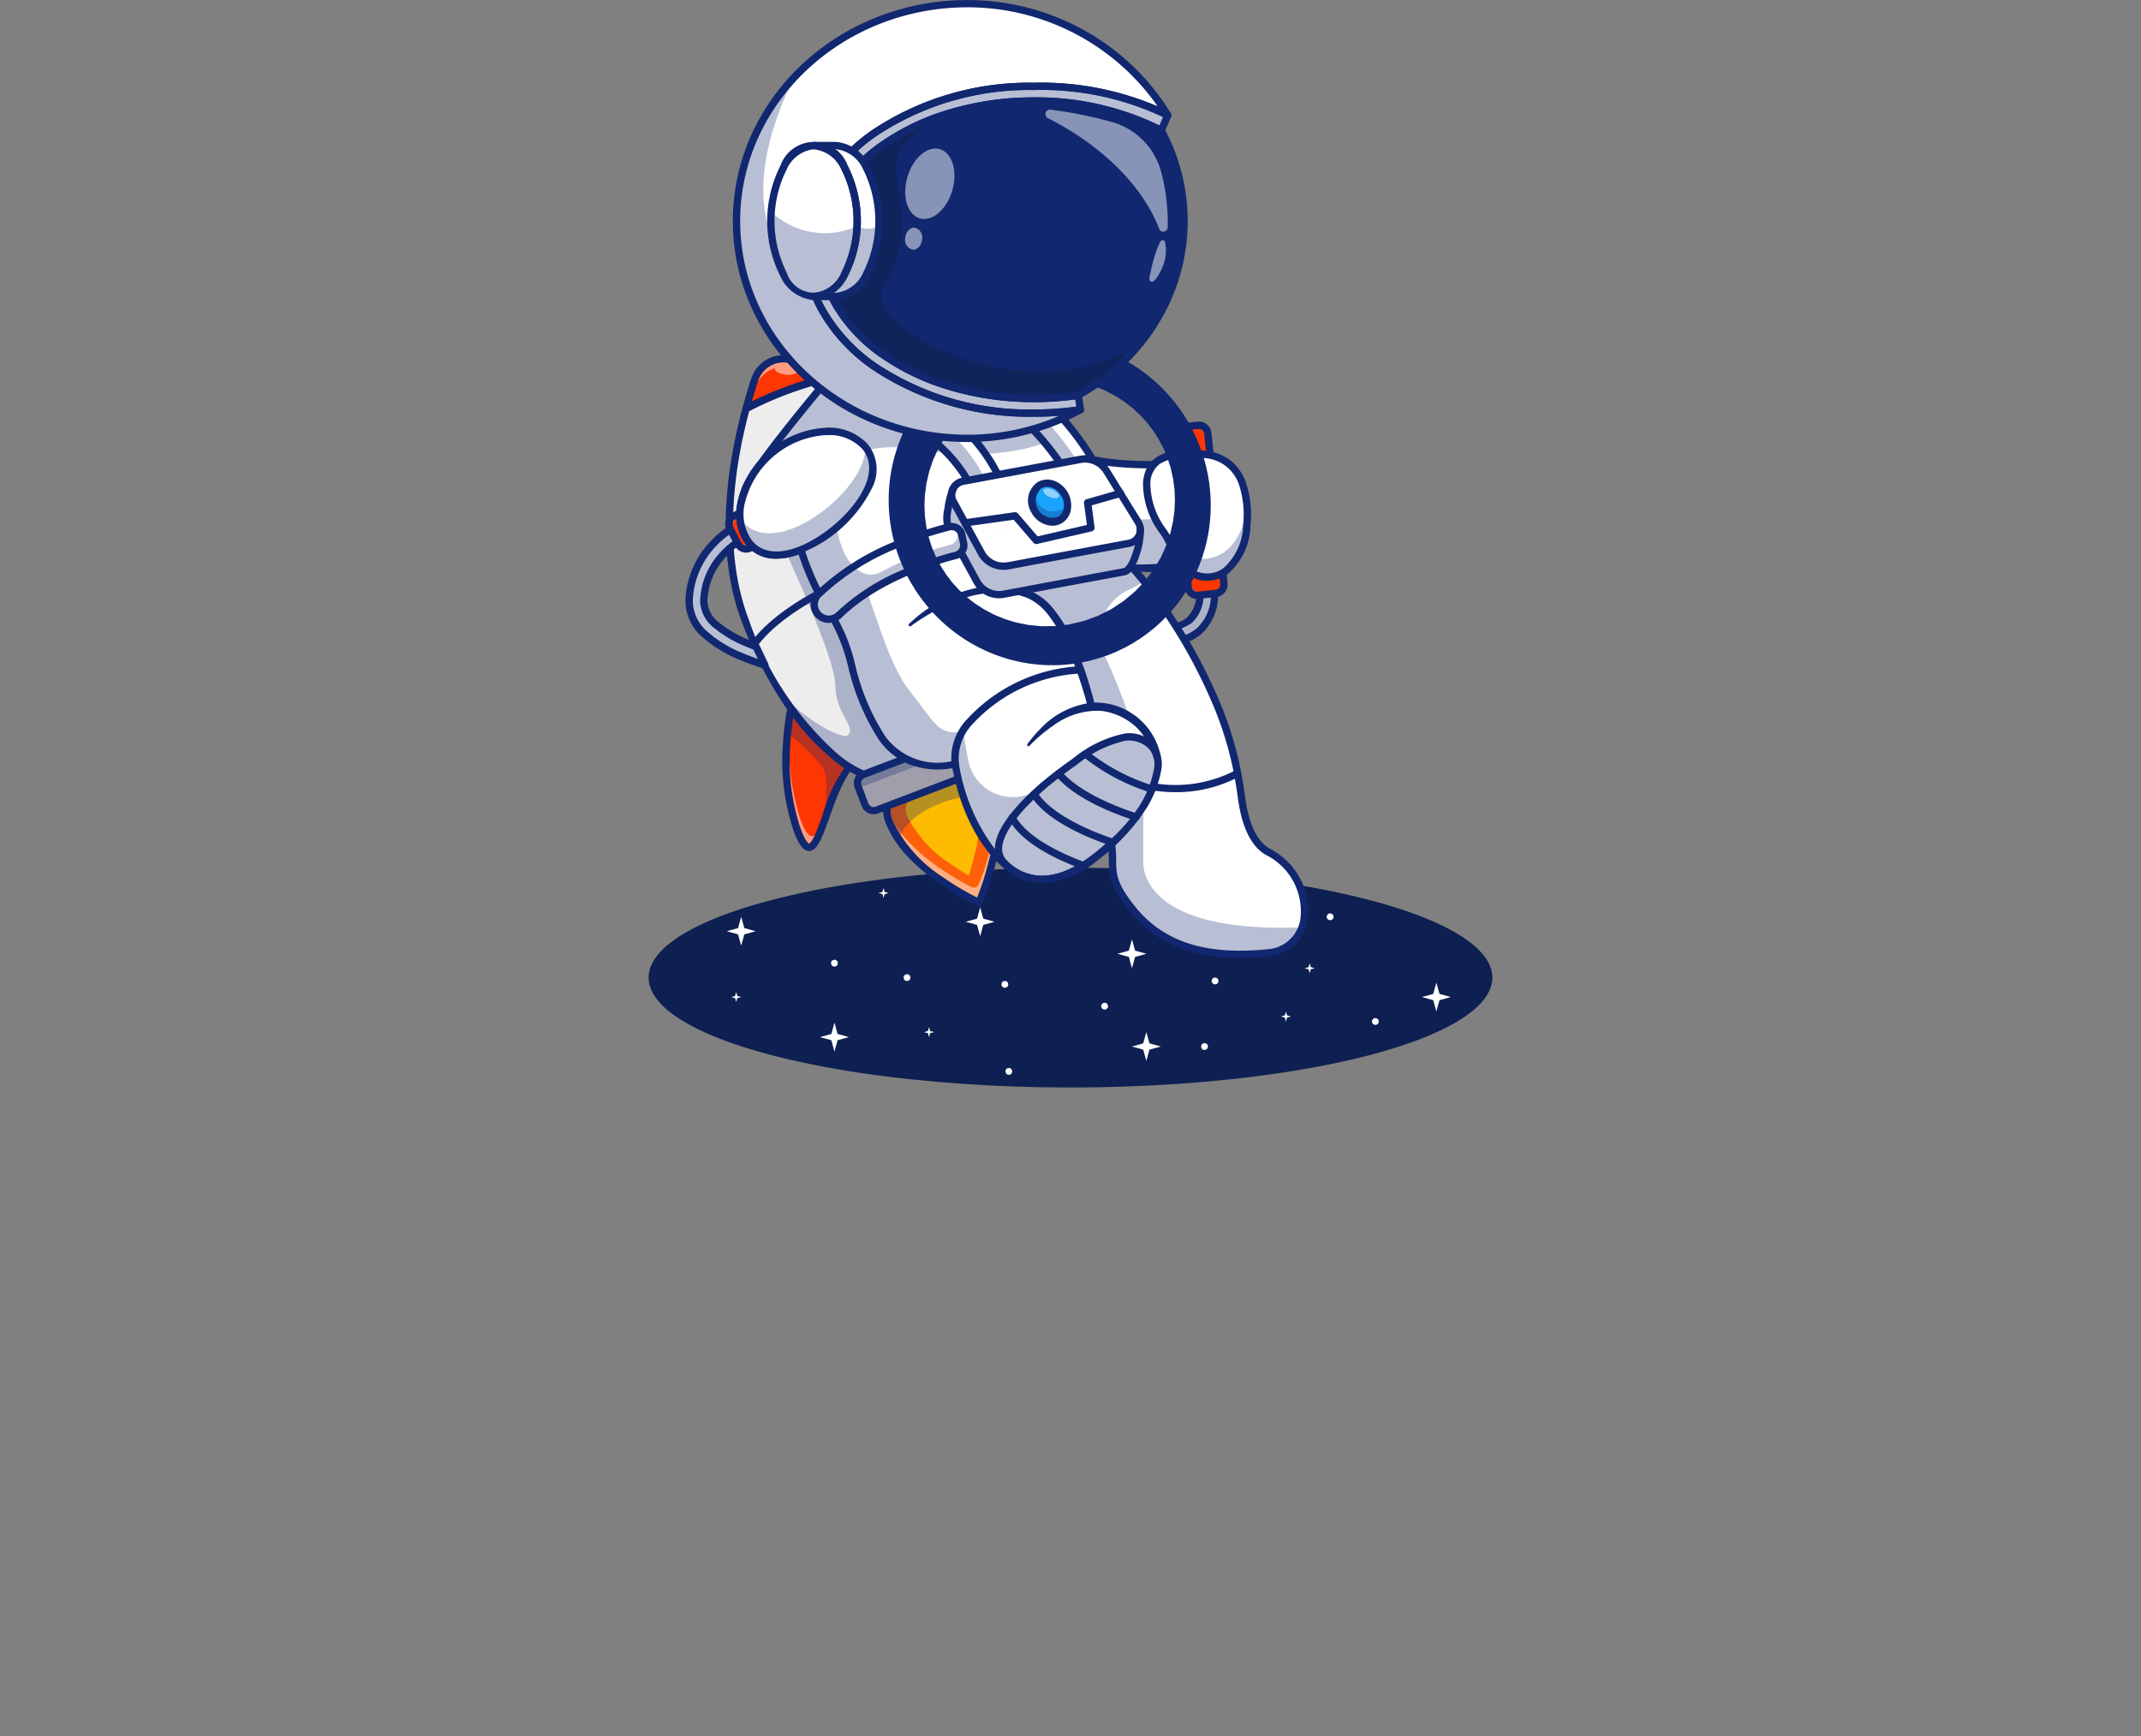 <svg xmlns="http://www.w3.org/2000/svg" width="149.559" height="121.272" viewBox="0 0 149.559 121.272">
  <rect x="0" y="0" width="149.559" height="121.272" fill="#808080" stroke="none"/>
  <g id="Grupo_2664" data-name="Grupo 2664" transform="translate(45.308)">
    <g id="Grupo_266" data-name="Grupo 266" transform="translate(0 0)">
      <g id="Grupo_131" data-name="Grupo 131" transform="translate(0 60.609)">
        <g id="Grupo_107" data-name="Grupo 107">
          <ellipse id="Elipse_4" data-name="Elipse 4" cx="29.471" cy="7.677" rx="29.471" ry="7.677" fill="#0e1f51"/>
        </g>
        <g id="Grupo_108" data-name="Grupo 108" transform="translate(45.829 6.67)">
          <path id="Caminho_9" data-name="Caminho 9" d="M1497.643,2951.244l-.076.275-.275.076.275.077.076.274.076-.274.274-.077-.274-.076Z" transform="translate(-1497.292 -2951.244)" fill="#fff"/>
        </g>
        <g id="Grupo_109" data-name="Grupo 109" transform="translate(36.761 3.08)">
          <path id="Caminho_10" data-name="Caminho 10" d="M1808,2828.383l-.076.274-.275.077.275.076.076.274.077-.274.274-.076-.274-.077Z" transform="translate(-1807.653 -2828.383)" fill="#fff"/>
        </g>
        <g id="Grupo_110" data-name="Grupo 110" transform="translate(44.171 10.043)">
          <path id="Caminho_11" data-name="Caminho 11" d="M1554.384,3066.694l-.076.274-.275.075.275.077.076.274.077-.274.275-.077-.275-.075Z" transform="translate(-1554.034 -3066.694)" fill="#fff"/>
        </g>
        <g id="Grupo_111" data-name="Grupo 111" transform="translate(5.767 8.685)">
          <path id="Caminho_12" data-name="Caminho 12" d="M2868.841,3020.21l-.076.275-.275.075.275.077.076.274.076-.274.274-.077-.274-.075Z" transform="translate(-2868.49 -3020.21)" fill="#fff"/>
        </g>
        <g id="Grupo_112" data-name="Grupo 112" transform="translate(16.061 1.42)">
          <path id="Caminho_13" data-name="Caminho 13" d="M2516.507,2771.564l-.075.274-.275.077.275.075.075.275.076-.275.275-.075-.275-.077Z" transform="translate(-2516.157 -2771.564)" fill="#fff"/>
        </g>
        <g id="Grupo_113" data-name="Grupo 113" transform="translate(19.238 11.133)">
          <path id="Caminho_14" data-name="Caminho 14" d="M2407.772,3103.991l-.076.274-.274.077.274.076.076.274.076-.274.274-.076-.274-.077Z" transform="translate(-2407.422 -3103.991)" fill="#fff"/>
        </g>
        <g id="Grupo_114" data-name="Grupo 114" transform="translate(39.572 0.413)">
          <path id="Caminho_15" data-name="Caminho 15" d="M1667.5,2737.082l-.219.788-.789.219.789.219.219.789.219-.789.789-.219-.789-.219Z" transform="translate(-1666.492 -2737.082)" fill="#fff"/>
        </g>
        <g id="Grupo_115" data-name="Grupo 115" transform="translate(33.766 11.483)">
          <path id="Caminho_16" data-name="Caminho 16" d="M1866.2,3115.993l-.219.789-.789.219.789.219.219.789.219-.789.789-.219-.789-.219Z" transform="translate(-1865.197 -3115.993)" fill="#fff"/>
        </g>
        <g id="Grupo_116" data-name="Grupo 116" transform="translate(11.975 10.826)">
          <path id="Caminho_17" data-name="Caminho 17" d="M2612.048,3093.511l-.219.789-.789.219.789.219.219.789.218-.789.789-.219-.789-.219Z" transform="translate(-2611.04 -3093.511)" fill="#fff"/>
        </g>
        <g id="Grupo_117" data-name="Grupo 117" transform="translate(5.46 3.431)">
          <path id="Caminho_18" data-name="Caminho 18" d="M2835.015,2840.384l-.219.788-.789.22.789.218.219.788.219-.788.789-.218-.789-.22Z" transform="translate(-2834.007 -2840.384)" fill="#fff"/>
        </g>
        <g id="Grupo_118" data-name="Grupo 118" transform="translate(54.02 8.028)">
          <path id="Caminho_19" data-name="Caminho 19" d="M1172.971,2997.728l-.219.789-.788.219.788.219.219.789.219-.789.789-.219-.789-.219Z" transform="translate(-1171.963 -2997.728)" fill="#fff"/>
        </g>
        <g id="Grupo_119" data-name="Grupo 119" transform="translate(22.153 2.774)">
          <path id="Caminho_20" data-name="Caminho 20" d="M2263.68,2817.9l-.219.789-.789.219.789.218.219.789.219-.789.788-.218-.788-.219Z" transform="translate(-2262.672 -2817.903)" fill="#fff"/>
        </g>
        <g id="Grupo_120" data-name="Grupo 120" transform="translate(32.758 5.006)">
          <path id="Caminho_21" data-name="Caminho 21" d="M1900.687,2894.281l-.22.789-.788.219.788.219.22.788.218-.788.789-.219-.789-.219Z" transform="translate(-1899.679 -2894.281)" fill="#fff"/>
        </g>
        <g id="Grupo_121" data-name="Grupo 121" transform="translate(31.618 9.436)">
          <path id="Caminho_22" data-name="Caminho 22" d="M1991.469,3046.144a.237.237,0,1,0,.237-.236A.237.237,0,0,0,1991.469,3046.144Z" transform="translate(-1991.469 -3045.907)" fill="#fff"/>
        </g>
        <g id="Grupo_122" data-name="Grupo 122" transform="translate(12.697 6.385)">
          <ellipse id="Elipse_5" data-name="Elipse 5" cx="0.237" cy="0.237" rx="0.237" ry="0.237" transform="translate(0.109 0.57) rotate(-103.282)" fill="#fff"/>
        </g>
        <g id="Grupo_123" data-name="Grupo 123" transform="translate(24.649 7.914)">
          <path id="Caminho_23" data-name="Caminho 23" d="M2229.987,2994.067a.237.237,0,1,0,.237-.237A.237.237,0,0,0,2229.987,2994.067Z" transform="translate(-2229.987 -2993.83)" fill="#fff"/>
        </g>
        <g id="Grupo_124" data-name="Grupo 124" transform="translate(39.334 7.677)">
          <path id="Caminho_24" data-name="Caminho 24" d="M1727.343,2985.954a.237.237,0,1,0,.237-.238A.237.237,0,0,0,1727.343,2985.954Z" transform="translate(-1727.343 -2985.717)" fill="#fff"/>
        </g>
        <g id="Grupo_125" data-name="Grupo 125" transform="translate(50.53 10.507)">
          <path id="Caminho_25" data-name="Caminho 25" d="M1344.158,3082.82a.237.237,0,1,0,.237-.238A.237.237,0,0,0,1344.158,3082.82Z" transform="translate(-1344.158 -3082.582)" fill="#fff"/>
        </g>
        <g id="Grupo_126" data-name="Grupo 126" transform="translate(47.297 3.121)">
          <ellipse id="Elipse_6" data-name="Elipse 6" cx="0.237" cy="0.237" rx="0.237" ry="0.237" transform="translate(0.438 0.619) rotate(-157.5)" fill="#fff"/>
        </g>
        <g id="Grupo_127" data-name="Grupo 127" transform="translate(38.597 12.254)">
          <path id="Caminho_26" data-name="Caminho 26" d="M1752.559,3142.6a.237.237,0,1,0,.238-.237A.237.237,0,0,0,1752.559,3142.6Z" transform="translate(-1752.559 -3142.362)" fill="#fff"/>
        </g>
        <g id="Grupo_128" data-name="Grupo 128" transform="translate(17.767 7.392)">
          <ellipse id="Elipse_7" data-name="Elipse 7" cx="0.237" cy="0.237" rx="0.237" ry="0.237" transform="translate(0.109 0.57) rotate(-103.282)" fill="#fff"/>
        </g>
        <g id="Grupo_129" data-name="Grupo 129" transform="translate(22.889 1.499)">
          <ellipse id="Elipse_8" data-name="Elipse 8" cx="0.237" cy="0.237" rx="0.237" ry="0.237" transform="translate(0.076 0.544) rotate(-99.217)" fill="#fff"/>
        </g>
        <g id="Grupo_130" data-name="Grupo 130" transform="translate(24.879 13.944)">
          <ellipse id="Elipse_9" data-name="Elipse 9" cx="0.237" cy="0.237" rx="0.237" ry="0.237" transform="translate(0.109 0.57) rotate(-103.283)" fill="#fff"/>
        </g>
      </g>
      <g id="Grupo_265" data-name="Grupo 265" transform="translate(2.569 0)">
        <g id="Grupo_177" data-name="Grupo 177" transform="translate(2.815 24.806)">
          <g id="Grupo_133" data-name="Grupo 133" transform="translate(4.22 24.206)">
            <g id="Grupo_132" data-name="Grupo 132">
              <path id="Caminho_27" data-name="Caminho 27" d="M2591.158,2326.027a17.451,17.451,0,0,0,.318,8.928c1.509,4.147,1.878-3.288,4.214-4.942Z" transform="translate(-2590.712 -2326.027)" fill="#fe3601"/>
            </g>
          </g>
          <g id="Grupo_135" data-name="Grupo 135" transform="translate(4.194 24.216)" opacity="0.5">
            <g id="Grupo_134" data-name="Grupo 134">
              <path id="Caminho_28" data-name="Caminho 28" d="M2654.123,2334.041c-.747,2.081-1.243,3.725-2.142,1.253a17.439,17.439,0,0,1-.317-8.928l.072.064a16.779,16.779,0,0,0,.487,8.084c.765,2.1,1.236,1.227,1.82-.362C2654.517,2332.865,2654.629,2332.631,2654.123,2334.041Z" transform="translate(-2651.217 -2326.366)" fill="#fff"/>
            </g>
          </g>
          <g id="Grupo_137" data-name="Grupo 137" transform="translate(3.966 23.95)">
            <g id="Grupo_136" data-name="Grupo 136">
              <path id="Caminho_29" data-name="Caminho 29" d="M2583.823,2327.961h0c.591,0,.927-.941,1.432-2.361s1.143-3.2,2.089-3.87a.257.257,0,0,0,.021-.4l-4.532-3.985a.255.255,0,0,0-.417.129,18.3,18.3,0,0,0-.415,2.955,15.547,15.547,0,0,0,.74,6.123C2583.1,2327.539,2583.426,2327.961,2583.823,2327.961Zm2.979-6.448a10.329,10.329,0,0,0-2.027,3.915c-.208.584-.405,1.135-.592,1.521-.237.487-.359.5-.36.5h0s-.219-.029-.6-1.073a15,15,0,0,1-.71-5.9,19.4,19.4,0,0,1,.311-2.457Z" transform="translate(-2581.965 -2317.28)" fill="#112770"/>
            </g>
          </g>
          <g id="Grupo_139" data-name="Grupo 139" transform="translate(4.3 24.216)" opacity="0.3">
            <g id="Grupo_138" data-name="Grupo 138">
              <path id="Caminho_30" data-name="Caminho 30" d="M2596.482,2330.352c-.943.668-1.566,2.279-2.073,3.689-.329-.751.278-2.275-.416-3.249a27.674,27.674,0,0,0-2.384-2.307,16.86,16.86,0,0,1,.341-2.12Z" transform="translate(-2591.609 -2326.366)" fill="#112770"/>
            </g>
          </g>
          <g id="Grupo_141" data-name="Grupo 141" transform="translate(11.252 28.271)">
            <g id="Grupo_140" data-name="Grupo 140">
              <path id="Caminho_31" data-name="Caminho 31" d="M2261.484,2466.715c-1.3-3.4-8.517-.65-7.222,2.751s6.291,5.658,6.291,5.658S2262.78,2470.115,2261.484,2466.715Z" transform="translate(-2254.107 -2465.16)" fill="#fd6008"/>
            </g>
          </g>
          <g id="Grupo_143" data-name="Grupo 143" transform="translate(12.577 29.595)">
            <g id="Grupo_142" data-name="Grupo 142">
              <path id="Caminho_32" data-name="Caminho 32" d="M2303.839,2517.242c.131-.406.268-.882.389-1.4a8.313,8.313,0,0,0,.021-4.659,1.033,1.033,0,0,0-.878-.656,4.212,4.212,0,0,0-3.648,1.391,1.034,1.034,0,0,0-.221,1.074,8.34,8.34,0,0,0,3.116,3.464C2303.053,2516.762,2303.472,2517.026,2303.839,2517.242Z" transform="translate(-2299.435 -2510.48)" fill="#fdbc01"/>
            </g>
          </g>
          <g id="Grupo_145" data-name="Grupo 145" transform="translate(11.252 30.426)" opacity="0.5">
            <g id="Grupo_144" data-name="Grupo 144">
              <path id="Caminho_33" data-name="Caminho 33" d="M2254.264,2541.08c1.3,3.4,6.29,5.659,6.29,5.659s1.979-4.449,1.121-7.808a15.172,15.172,0,0,1-1.133,6.531.369.369,0,0,1-.509.2c-1.163-.588-4.824-2.624-5.923-5.458A2.278,2.278,0,0,0,2254.264,2541.08Z" transform="translate(-2254.109 -2538.931)" fill="#fff"/>
            </g>
          </g>
          <g id="Grupo_147" data-name="Grupo 147" transform="translate(11.253 28.196)" opacity="0.3">
            <g id="Grupo_146" data-name="Grupo 146">
              <path id="Caminho_34" data-name="Caminho 34" d="M2256.648,2466.981c.011.029.022.058.034.087a6.09,6.09,0,0,0,.623,1.154s.388-1.538,2.988-2.529,3.912-.1,3.912-.1a6.118,6.118,0,0,0-.3-1.276c-.01-.03-.021-.059-.032-.088a2.5,2.5,0,0,0-.2-.411,6.74,6.74,0,0,0-.572-.609c-1.633-1.22-3.985-.422-5.4.758a2.806,2.806,0,0,0-1.17,2.571A2.452,2.452,0,0,0,2256.648,2466.981Z" transform="translate(-2256.494 -2462.6)" fill="#112770"/>
            </g>
          </g>
          <g id="Grupo_149" data-name="Grupo 149" transform="translate(0.258 0.256)">
            <g id="Grupo_148" data-name="Grupo 148">
              <path id="Caminho_35" data-name="Caminho 35" d="M2272.721,1524.583c3.206,8.417,8.621,12.668,12.88,11.046s5.749-8.5,2.542-16.921c-2.288-6.009-8.4-10.223-11.7-12.143a2.11,2.11,0,0,0-3.063,1.167C2272.187,1511.365,2270.433,1518.574,2272.721,1524.583Z" transform="translate(-2271.606 -1506.281)" fill="#eeedee"/>
            </g>
          </g>
          <g id="Grupo_151" data-name="Grupo 151" transform="translate(1.428 0.256)">
            <g id="Grupo_150" data-name="Grupo 150">
              <path id="Caminho_36" data-name="Caminho 36" d="M2669.747,1509.756a25.277,25.277,0,0,1,5.462-2.081c-.653-.428-1.261-.8-1.8-1.109a2.111,2.111,0,0,0-3.064,1.166C2670.157,1508.32,2669.949,1509,2669.747,1509.756Z" transform="translate(-2669.747 -1506.281)" fill="#fe3601"/>
            </g>
          </g>
          <g id="Grupo_153" data-name="Grupo 153" transform="translate(1.428 0.256)">
            <g id="Grupo_152" data-name="Grupo 152">
              <path id="Caminho_37" data-name="Caminho 37" d="M2669.747,1509.756a25.277,25.277,0,0,1,5.462-2.081c-.653-.428-1.261-.8-1.8-1.109a2.111,2.111,0,0,0-3.064,1.166C2670.157,1508.32,2669.949,1509,2669.747,1509.756Z" transform="translate(-2669.747 -1506.281)" fill="#fe3601"/>
            </g>
          </g>
          <g id="Grupo_155" data-name="Grupo 155" transform="translate(1.428 0.256)" opacity="0.5">
            <g id="Grupo_154" data-name="Grupo 154">
              <path id="Caminho_38" data-name="Caminho 38" d="M2670.349,1507.733a2.111,2.111,0,0,1,3.064-1.166c.535.311,1.143.681,1.8,1.109q-.289.073-.582.154c-.419-.264-.814-.5-1.176-.711l-.077-.043a.167.167,0,0,1,0,.038c-.02.2-.4.326-.852.28s-.8-.245-.78-.445v-.013a2.1,2.1,0,0,0-1.356,1.349c-.135.409-.275.863-.417,1.356l-.224.116C2669.949,1509,2670.157,1508.32,2670.349,1507.733Z" transform="translate(-2669.747 -1506.281)" fill="#fff"/>
            </g>
          </g>
          <g id="Grupo_157" data-name="Grupo 157" transform="translate(0.257 1.651)">
            <g id="Grupo_156" data-name="Grupo 156">
              <path id="Caminho_39" data-name="Caminho 39" d="M2272.726,1570.943c3.206,8.416,8.621,12.668,12.88,11.046a6.05,6.05,0,0,0,3.31-3.337,14.1,14.1,0,0,0,.813-7.413,26.463,26.463,0,0,0-1.58-6.171c-1.92-5.037-6.52-8.813-9.905-11.033a25.284,25.284,0,0,0-5.463,2.081C2271.73,1560.027,2270.808,1565.906,2272.726,1570.943Z" transform="translate(-2271.611 -1554.036)" fill="#eeedee"/>
            </g>
          </g>
          <g id="Grupo_159" data-name="Grupo 159" transform="translate(10.995 28.015)">
            <g id="Grupo_158" data-name="Grupo 158">
              <path id="Caminho_40" data-name="Caminho 40" d="M2252.063,2466.873a.261.261,0,0,0,.091-.017.254.254,0,0,0,.142-.135,18.306,18.306,0,0,0,.966-2.974,13.911,13.911,0,0,0,.389-2.783,7.423,7.423,0,0,0-.418-2.847h0a2.6,2.6,0,0,0-2.045-1.642,5.77,5.77,0,0,0-5.22,1.987,2.6,2.6,0,0,0-.434,2.588,7.448,7.448,0,0,0,1.582,2.4,14,14,0,0,0,2.141,1.819,18.377,18.377,0,0,0,2.7,1.577A.247.247,0,0,0,2252.063,2466.873Zm.692-8.573a9.669,9.669,0,0,1,.013,5.321,19.025,19.025,0,0,1-.838,2.649,18.857,18.857,0,0,1-2.389-1.421,9.67,9.67,0,0,1-3.53-3.981,2.131,2.131,0,0,1,.365-2.1,5.259,5.259,0,0,1,4.71-1.794,2.128,2.128,0,0,1,1.668,1.324Zm.239-.092h0Z" transform="translate(-2245.361 -2456.398)" fill="#112770"/>
            </g>
          </g>
          <g id="Grupo_161" data-name="Grupo 161" transform="translate(1.172)">
            <g id="Grupo_160" data-name="Grupo 160">
              <path id="Caminho_41" data-name="Caminho 41" d="M2661.254,1501.519a.266.266,0,0,0,.119-.029,24.535,24.535,0,0,1,2.642-1.187,24.833,24.833,0,0,1,2.763-.873.255.255,0,0,0,.19-.205.258.258,0,0,0-.113-.256c-.59-.387-1.2-.762-1.808-1.116a2.366,2.366,0,0,0-3.434,1.308c-.22.67-.425,1.355-.607,2.037a.255.255,0,0,0,.248.322Zm4.837-2.436c-.754.209-1.511.458-2.258.742s-1.478.6-2.179.948c.139-.488.288-.975.445-1.454a1.855,1.855,0,0,1,2.692-1.025C2665.228,1498.547,2665.663,1498.812,2666.092,1499.083Z" transform="translate(-2660.998 -1497.532)" fill="#112770"/>
            </g>
          </g>
          <g id="Grupo_163" data-name="Grupo 163" transform="translate(0 1.395)">
            <g id="Grupo_162" data-name="Grupo 162">
              <path id="Caminho_42" data-name="Caminho 42" d="M2275.247,1574.093a5.437,5.437,0,0,0,1.947-.356,6.322,6.322,0,0,0,3.453-3.47,14.347,14.347,0,0,0,.833-7.549,26.744,26.744,0,0,0-1.6-6.231c-1.928-5.063-6.5-8.861-10-11.155a.254.254,0,0,0-.2-.034,25.6,25.6,0,0,0-5.519,2.1.262.262,0,0,0-.129.161c-1.086,4.041-1.976,9.921-.046,14.984a28.679,28.679,0,0,0,2.791,5.554,17.581,17.581,0,0,0,3.329,3.839A8.173,8.173,0,0,0,2275.247,1574.093Zm-5.552-28.272c3.423,2.259,7.85,5.958,9.712,10.848a26.218,26.218,0,0,1,1.565,6.111,13.849,13.849,0,0,1-.792,7.277,5.823,5.823,0,0,1-3.168,3.2,4.925,4.925,0,0,1-1.763.321,7.68,7.68,0,0,1-4.817-2.037,22.214,22.214,0,0,1-5.97-9.183c-1.863-4.89-1.02-10.6.034-14.56a25,25,0,0,1,5.2-1.98Z" transform="translate(-2262.851 -1545.29)" fill="#112770"/>
            </g>
          </g>
          <g id="Grupo_165" data-name="Grupo 165" transform="translate(1.41 0.256)">
            <g id="Grupo_164" data-name="Grupo 164">
              <path id="Caminho_43" data-name="Caminho 43" d="M2667.777,1509.823a19.572,19.572,0,0,1,5.538-2.109c-.675-.444-1.3-.828-1.854-1.147a2.111,2.111,0,0,0-3.063,1.166C2668.2,1508.338,2667.986,1509.041,2667.777,1509.823Z" transform="translate(-2667.777 -1506.281)" fill="none"/>
            </g>
          </g>
          <g id="Grupo_167" data-name="Grupo 167" transform="translate(9.229 26.168)">
            <g id="Grupo_166" data-name="Grupo 166">
              <path id="Caminho_44" data-name="Caminho 44" d="M2252.828,2398.768l7.994-3.045a.732.732,0,0,0,.424-.946l-.422-1.109a.733.733,0,0,0-.945-.424l-7.994,3.045a.734.734,0,0,0-.425.946l.424,1.109A.733.733,0,0,0,2252.828,2398.768Z" transform="translate(-2251.411 -2393.196)" fill="#9f9eaa"/>
            </g>
          </g>
          <g id="Grupo_169" data-name="Grupo 169" transform="translate(8.947 25.886)">
            <g id="Grupo_168" data-name="Grupo 168">
              <path id="Caminho_45" data-name="Caminho 45" d="M2243.127,2389.712a.889.889,0,0,0,.319-.06l8.166-3.11a.9.9,0,0,0,.519-1.157l-.488-1.281a.9.9,0,0,0-1.157-.518l-8.165,3.109a.9.9,0,0,0-.52,1.158l.489,1.28a.889.889,0,0,0,.471.5A.907.907,0,0,0,2243.127,2389.712Zm7.678-5.673a.389.389,0,0,1,.361.247l.488,1.281a.386.386,0,0,1-.223.5l-8.166,3.11a.385.385,0,0,1-.5-.222l-.487-1.281a.384.384,0,0,1,.224-.5l8.166-3.111A.372.372,0,0,1,2250.8,2384.039Z" transform="translate(-2241.741 -2383.526)" fill="#112770"/>
            </g>
          </g>
          <g id="Grupo_171" data-name="Grupo 171" transform="translate(3.858 7.253)" opacity="0.3">
            <g id="Grupo_170" data-name="Grupo 170">
              <path id="Caminho_46" data-name="Caminho 46" d="M2276.927,1765.141c-1.687-.26-4.154-2.554-4.154-2.554l.041.145a14.111,14.111,0,0,0,5.538,4.994l7.725-2.943c.033-.073.066-.148.1-.224a12,12,0,0,0,.841-3.992l-.571-1.108-7.049-13.69-6,1.992-1.02,3.792s3.8,8,3.8,10.035S2277.837,1764.632,2276.927,1765.141Z" transform="translate(-2272.375 -1745.767)" fill="#112770"/>
            </g>
          </g>
          <g id="Grupo_173" data-name="Grupo 173" transform="translate(1.41 0.256)">
            <g id="Grupo_172" data-name="Grupo 172">
              <path id="Caminho_47" data-name="Caminho 47" d="M2667.777,1509.823a19.572,19.572,0,0,1,5.538-2.109c-.675-.444-1.3-.828-1.854-1.147a2.111,2.111,0,0,0-3.063,1.166C2668.2,1508.338,2667.986,1509.041,2667.777,1509.823Z" transform="translate(-2667.777 -1506.281)" fill="none"/>
            </g>
          </g>
          <g id="Grupo_174" data-name="Grupo 174" transform="translate(1.769 13.822)">
            <path id="Caminho_48" data-name="Caminho 48" d="M2304.132,1977.212a.256.256,0,0,0,.2-.1c1.263-1.686,3.879-3.4,7-4.589a16.909,16.909,0,0,1,8.056-1.269.256.256,0,0,0,.083-.505,17.429,17.429,0,0,0-8.321,1.3c-3.2,1.22-5.9,3-7.224,4.76a.255.255,0,0,0,.2.409Z" transform="translate(-2303.876 -1970.632)" fill="#112770"/>
          </g>
          <g id="Grupo_176" data-name="Grupo 176" transform="translate(9.145 26.084)" opacity="0.3">
            <g id="Grupo_175" data-name="Grupo 175">
              <path id="Caminho_49" data-name="Caminho 49" d="M2248.554,2394.163l.115.3.008,0,8.345-3.178a.438.438,0,0,1,.565.253l.517,1.356.188-.072a.442.442,0,0,0,.256-.57l-.63-1.653a.441.441,0,0,0-.57-.255l-8.538,3.252A.443.443,0,0,0,2248.554,2394.163Z" transform="translate(-2248.525 -2390.312)" fill="#112770"/>
            </g>
          </g>
        </g>
        <g id="Grupo_183" data-name="Grupo 183" transform="translate(31.414 29.449)">
          <g id="Grupo_178" data-name="Grupo 178" transform="translate(0.255 11.937)">
            <path id="Caminho_50" data-name="Caminho 50" d="M1738.456,2068.513a3.633,3.633,0,0,0,2.45-.791,3.486,3.486,0,0,0,1.081-2.709l-.51.038-.509.036a2.483,2.483,0,0,1-.736,1.866c-.674.575-1.787.691-3.31.346l-.226,1A7.98,7.98,0,0,0,1738.456,2068.513Z" transform="translate(-1736.695 -2065.013)" fill="#eeedee"/>
          </g>
          <g id="Grupo_179" data-name="Grupo 179" transform="translate(0.255 11.937)" opacity="0.3">
            <path id="Caminho_51" data-name="Caminho 51" d="M1738.456,2068.513a3.633,3.633,0,0,0,2.45-.791,3.486,3.486,0,0,0,1.081-2.709l-.51.038-.509.036a2.483,2.483,0,0,1-.736,1.866c-.674.575-1.787.691-3.31.346l-.226,1A7.98,7.98,0,0,0,1738.456,2068.513Z" transform="translate(-1736.695 -2065.013)" fill="#112770"/>
          </g>
          <g id="Grupo_180" data-name="Grupo 180" transform="translate(0 11.681)">
            <path id="Caminho_52" data-name="Caminho 52" d="M1729.978,2060.276a3.884,3.884,0,0,0,2.616-.853,3.759,3.759,0,0,0,1.17-2.921.255.255,0,0,0-.274-.236l-.51.038-.508.036a.255.255,0,0,0-.237.271,2.241,2.241,0,0,1-.646,1.656c-.609.519-1.648.617-3.088.291a.254.254,0,0,0-.306.192l-.226,1a.254.254,0,0,0,.193.305,8.261,8.261,0,0,0,1.816.224h0Zm3.278-3.481a3.117,3.117,0,0,1-1,2.24,3.392,3.392,0,0,1-2.282.729h0a7.46,7.46,0,0,1-1.454-.157l.113-.5a3.807,3.807,0,0,0,3.283-.454,2.583,2.583,0,0,0,.823-1.822Z" transform="translate(-1727.961 -2056.265)" fill="#112770"/>
          </g>
          <g id="Grupo_181" data-name="Grupo 181" transform="translate(2.519 0.193)">
            <rect id="Retângulo_5339" data-name="Retângulo 5339" width="2.505" height="11.808" rx="1.252" transform="translate(3.747 11.741) rotate(173.892)" fill="#fe3601"/>
          </g>
          <g id="Grupo_182" data-name="Grupo 182" transform="translate(2.326)">
            <path id="Caminho_53" data-name="Caminho 53" d="M1707.644,1668.84a.846.846,0,0,0,.1-.006h0l1.247-.133a.883.883,0,0,0,.782-.97l-1.124-10.5a.881.881,0,0,0-.969-.781l-1.248.133a.883.883,0,0,0-.782.97l1.124,10.5a.88.88,0,0,0,.874.787Zm.127-11.882a.368.368,0,0,1,.366.33l1.124,10.5a.371.371,0,0,1-.328.407l-1.247.133h0a.368.368,0,0,1-.406-.328l-1.124-10.5a.37.37,0,0,1,.328-.406l1.248-.133Z" transform="translate(-1705.641 -1656.447)" fill="#112770"/>
          </g>
        </g>
        <g id="Grupo_189" data-name="Grupo 189" transform="translate(0 30.839)">
          <g id="Grupo_184" data-name="Grupo 184" transform="translate(0.256 6.012)">
            <path id="Caminho_54" data-name="Caminho 54" d="M2817.115,1919.394a17.482,17.482,0,0,1-1.7-.617,8.679,8.679,0,0,1-2.455-1.492,3.1,3.1,0,0,1-1.146-2.453,6.058,6.058,0,0,1,1.6-3.827,6.578,6.578,0,0,1,1.212-1.044c.166-.109.27-.165.282-.171l.48.9a4.658,4.658,0,0,0-.713.512,5.876,5.876,0,0,0-.531.517,4.975,4.975,0,0,0-1.311,3.16c-.066,1.357,1.578,2.354,2.968,2.952.228.1.46.189.686.273" transform="translate(-2811.816 -1909.789)" fill="#fff"/>
          </g>
          <g id="Grupo_185" data-name="Grupo 185" transform="translate(0.256 6.012)" opacity="0.3">
            <path id="Caminho_55" data-name="Caminho 55" d="M2817.115,1919.394a17.482,17.482,0,0,1-1.7-.617,8.679,8.679,0,0,1-2.455-1.492,3.1,3.1,0,0,1-1.146-2.453,6.058,6.058,0,0,1,1.6-3.827,6.578,6.578,0,0,1,1.212-1.044c.166-.109.27-.165.282-.171l.48.9a4.658,4.658,0,0,0-.713.512,5.876,5.876,0,0,0-.531.517,4.975,4.975,0,0,0-1.311,3.16c-.066,1.357,1.578,2.354,2.968,2.952.228.1.46.189.686.273" transform="translate(-2811.816 -1909.789)" fill="#112770"/>
          </g>
          <g id="Grupo_186" data-name="Grupo 186" transform="translate(0 5.757)">
            <path id="Caminho_56" data-name="Caminho 56" d="M2808.623,1911.158a.256.256,0,0,0,.231-.366l-.619-1.289a.26.26,0,0,0-.142-.129c-.234-.086-.461-.177-.674-.269a7.769,7.769,0,0,1-1.965-1.15,1.98,1.98,0,0,1-.849-1.554,4.723,4.723,0,0,1,1.247-3,5.4,5.4,0,0,1,.506-.494,4.458,4.458,0,0,1,.668-.482.255.255,0,0,0,.124-.15.25.25,0,0,0-.021-.194l-.479-.9a.257.257,0,0,0-.346-.106c-.03.016-.139.076-.3.184a6.811,6.811,0,0,0-1.26,1.085,6.305,6.305,0,0,0-1.669,3.987,3.339,3.339,0,0,0,1.228,2.654,8.911,8.911,0,0,0,2.528,1.539,17.428,17.428,0,0,0,1.72.626A.239.239,0,0,0,2808.623,1911.158Zm-.805-1.341.316.657c-.388-.134-.758-.276-1.1-.424a8.407,8.407,0,0,1-2.382-1.444,2.857,2.857,0,0,1-1.064-2.254,5.805,5.805,0,0,1,1.537-3.667,6.3,6.3,0,0,1,1.164-1l.041-.027.242.454a5.586,5.586,0,0,0-.541.409,5.946,5.946,0,0,0-.554.541,5.221,5.221,0,0,0-1.377,3.318,2.452,2.452,0,0,0,1.026,1.967,8.261,8.261,0,0,0,2.1,1.231C2807.409,1909.658,2807.611,1909.739,2807.818,1909.817Z" transform="translate(-2803.069 -1901.042)" fill="#112770"/>
          </g>
          <g id="Grupo_187" data-name="Grupo 187" transform="translate(2.817 0.038)">
            <rect id="Retângulo_5340" data-name="Retângulo 5340" width="2.505" height="11.808" rx="1.252" transform="translate(1.16 7.689) rotate(-117.591)" fill="#fe3601"/>
          </g>
          <g id="Grupo_188" data-name="Grupo 188" transform="translate(2.779)">
            <path id="Caminho_57" data-name="Caminho 57" d="M2507.8,1711.764a.879.879,0,0,0,.407-.1l9.357-4.89a.882.882,0,0,0,.373-1.188l-.582-1.112a.88.88,0,0,0-1.188-.372l-9.357,4.89a.881.881,0,0,0-.372,1.188l.581,1.112a.885.885,0,0,0,.782.473Zm8.774-7.253a.378.378,0,0,1,.112.017.369.369,0,0,1,.217.181l.581,1.112a.37.37,0,0,1-.156.5l-9.356,4.89a.371.371,0,0,1-.5-.157l-.581-1.112h0a.369.369,0,0,1,.157-.5l9.357-4.89A.368.368,0,0,1,2516.578,1704.511Z" transform="translate(-2506.34 -1704)" fill="#112770"/>
          </g>
        </g>
        <g id="Grupo_226" data-name="Grupo 226" transform="translate(3.564 25.917)">
          <g id="Grupo_191" data-name="Grupo 191" transform="translate(10.131 19.757)" opacity="0.5">
            <g id="Grupo_190" data-name="Grupo 190" transform="translate(0)">
              <path id="Caminho_58" data-name="Caminho 58" d="M2390.655,2218.043q.142.373.295.725a18.266,18.266,0,0,1-.606-5.781.175.175,0,0,1,.3-.114,18.253,18.253,0,0,1,3.4,4.718c-.082-.242-.168-.488-.263-.737a16.766,16.766,0,0,0-3.345-4.949.315.315,0,0,0-.572.217A16.769,16.769,0,0,0,2390.655,2218.043Z" transform="translate(-2389.852 -2211.771)" fill="#fff"/>
            </g>
          </g>
          <g id="Grupo_192" data-name="Grupo 192" transform="translate(17.387 17.626)">
            <path id="Caminho_59" data-name="Caminho 59" d="M2267.605,2139.349a.269.269,0,0,0,.07-.01h0a.256.256,0,0,0-.141-.492.256.256,0,0,0,.071.5Z" transform="translate(-2267.35 -2138.838)" fill="#112770"/>
          </g>
          <g id="Grupo_193" data-name="Grupo 193" transform="translate(29.981 11.452)" opacity="0.3">
            <path id="Caminho_60" data-name="Caminho 60" d="M1850.252,1927.511c.033.062.068.122.1.182C1850.322,1927.63,1850.288,1927.57,1850.252,1927.511Z" transform="translate(-1850.252 -1927.511)" fill="#112770"/>
          </g>
          <g id="Grupo_200" data-name="Grupo 200" transform="translate(20.829 5.03)">
            <g id="Grupo_194" data-name="Grupo 194" transform="translate(0.257 0.257)">
              <path id="Caminho_61" data-name="Caminho 61" d="M1746.349,1717.712a20.278,20.278,0,0,1-7.994-1.064c-3.681-1.441,3.475,8.2,3.475,8.2s4.992.623,7.2-.778S1746.349,1717.712,1746.349,1717.712Z" transform="translate(-1737.303 -1716.502)" fill="#fff"/>
            </g>
            <g id="Grupo_195" data-name="Grupo 195" transform="translate(0.257 0.257)" opacity="0.3">
              <path id="Caminho_62" data-name="Caminho 62" d="M1741.832,1724.852s4.992.622,7.2-.777c1.033-.656.51-2.094-.338-3.436-.023.016-.047.032-.071.048-2.206,1.4-7.2.778-7.2.778s-1.921-2.588-3.26-4.881C1734.94,1715.565,1741.832,1724.852,1741.832,1724.852Z" transform="translate(-1737.305 -1716.506)" fill="#112770"/>
            </g>
            <g id="Grupo_196" data-name="Grupo 196" transform="translate(0)">
              <path id="Caminho_63" data-name="Caminho 63" d="M1735.847,1716.715l.272,0a9.027,9.027,0,0,0,4.56-.954,1.42,1.42,0,0,0,.679-1.083c.1-.874-.434-2.1-1.587-3.643a21.721,21.721,0,0,0-1.727-2.027.254.254,0,0,0-.2-.075h0a20.336,20.336,0,0,1-2.589.007,17.728,17.728,0,0,1-5.289-1.054c-.228-.089-.923-.361-1.259.077-.264.346-.168.964.31,2.007a25.081,25.081,0,0,0,1.582,2.8c1.2,1.9,2.53,3.688,2.543,3.706a.255.255,0,0,0,.174.1A22.418,22.418,0,0,0,1735.847,1716.715Zm1.914-7.265a21.8,21.8,0,0,1,1.6,1.894c1.055,1.413,1.568,2.545,1.485,3.274a.918.918,0,0,1-.446.709c-1.928,1.224-6.189.831-6.922.752-.281-.383-1.416-1.944-2.458-3.588a24.49,24.49,0,0,1-1.547-2.738c-.536-1.167-.4-1.439-.368-1.482s.22-.086.665.088a18.228,18.228,0,0,0,5.456,1.09A21.6,21.6,0,0,0,1737.761,1709.45Z" transform="translate(-1728.559 -1707.719)" fill="#112770"/>
            </g>
            <g id="Grupo_197" data-name="Grupo 197" transform="translate(7.82 0.732)">
              <path id="Caminho_64" data-name="Caminho 64" d="M1665.385,1737.787c.127-1.382.073-4.636-2.952-4.942-3.471-.352-3.924.92-4.04,1.955a5.6,5.6,0,0,0,1.164,3.45c.69.883.844,2.722,2.53,3.105S1665.154,1740.309,1665.385,1737.787Z" transform="translate(-1658.38 -1732.785)" fill="#fff"/>
            </g>
            <g id="Grupo_198" data-name="Grupo 198" transform="translate(9.257 4.163)" opacity="0.3">
              <path id="Caminho_65" data-name="Caminho 65" d="M1658.38,1852.662c.5.949.816,2.365,2.272,2.7,1.687.383,3.065-1.047,3.3-3.567a8.187,8.187,0,0,0,0-1.572c-.007.106-.015.206-.025.3-.259,2.521-1.8,3.951-3.678,3.568A2.7,2.7,0,0,1,1658.38,1852.662Z" transform="translate(-1658.38 -1850.219)" fill="#112770"/>
            </g>
            <g id="Grupo_199" data-name="Grupo 199" transform="translate(7.564 0.478)">
              <path id="Caminho_66" data-name="Caminho 66" d="M1654.146,1733.207a2.409,2.409,0,0,0,1.432-.472,4.588,4.588,0,0,0,1.583-3.389h0a7.213,7.213,0,0,0-.309-2.986,3.489,3.489,0,0,0-.976-1.467,3.354,3.354,0,0,0-1.9-.768c-3.573-.362-4.186.975-4.319,2.181a5.853,5.853,0,0,0,1.218,3.636,4.816,4.816,0,0,1,.51.958,3.268,3.268,0,0,0,2.164,2.239A2.671,2.671,0,0,0,1654.146,1733.207Zm-1.278-8.631q.487,0,1.061.058a2.73,2.73,0,0,1,2.444,1.9,6.7,6.7,0,0,1,.279,2.763h0a4.158,4.158,0,0,1-1.373,3.023,1.936,1.936,0,0,1-1.612.319c-1.046-.237-1.434-1.108-1.811-1.949a5.135,5.135,0,0,0-.575-1.064,5.369,5.369,0,0,1-1.111-3.264,1.726,1.726,0,0,1,.656-1.319A3.546,3.546,0,0,1,1652.868,1724.575Z" transform="translate(-1649.645 -1724.064)" fill="#112770"/>
            </g>
          </g>
          <g id="Grupo_201" data-name="Grupo 201" transform="translate(0.256 0.256)">
            <path id="Caminho_67" data-name="Caminho 67" d="M1521.64,1556.057a2.307,2.307,0,0,0,1.643.829,4.108,4.108,0,0,0,1.61-.228h0l.14-.048c.07-.025.141-.052.211-.08l.015.045a19.648,19.648,0,0,0,2.283,4.8c1.84,2.658,1.636,11.4,8.484,10.12,1,5.569,3.867,7.326,3.956,7.38h0a3.72,3.72,0,0,0,3.46.446,6.241,6.241,0,0,0,.982-.416,9.132,9.132,0,0,0,1.386-.9c.415-.324.789-.639,1.126-.946.239,1.771-.377,2.256,1.407,4.508,2.147,2.709,5.319,3.54,9.459,3.131a2.715,2.715,0,0,0,2.441-1.793,4.538,4.538,0,0,0-2.343-5.255c-1.238-.649-1.709-2.465-1.887-3.852q-.107-.83-.266-1.653a24.4,24.4,0,0,0-1.427-4.749,35.936,35.936,0,0,0-5.123-8.667c-.266-.329-.5-.6-.7-.826-.387-.439-.617-.665-.617-.665l-4.913-8.467-2.594-4.471-13.245.313s-3.049,3.6-4.724,5.953a11.158,11.158,0,0,0-.973,1.546.123.123,0,0,0-.005.012c-.014.032-.028.064-.041.1A3.774,3.774,0,0,0,1521.64,1556.057Z" transform="translate(-1520.995 -1544.297)" fill="#fff"/>
          </g>
          <g id="Grupo_202" data-name="Grupo 202">
            <path id="Caminho_68" data-name="Caminho 68" d="M1547.392,1576.557q.913,0,1.925-.1a3.172,3.172,0,0,0,1.915-.817,3.05,3.05,0,0,0,.882-1.656,4.5,4.5,0,0,0-.419-2.8,5.014,5.014,0,0,0-2.186-2.26c-1.137-.6-1.581-2.318-1.753-3.658-.073-.563-.163-1.124-.268-1.669a24.7,24.7,0,0,0-1.443-4.8,37.012,37.012,0,0,0-4.267-7.572,24.5,24.5,0,0,0-2.2-2.645l-7.49-12.908a.256.256,0,0,0-.227-.127l-13.245.312a.255.255,0,0,0-.189.091c-.031.036-3.075,3.633-4.738,5.97a11.047,11.047,0,0,0-1,1.588.2.2,0,0,0-.009.021l-.04.094a5.089,5.089,0,0,0-.41,2.218,3.205,3.205,0,0,0,.7,1.885h0a2.533,2.533,0,0,0,1.734.913,4.354,4.354,0,0,0,1.91-.271,19.53,19.53,0,0,0,2.246,4.658,12.5,12.5,0,0,1,1.217,3.193,16.072,16.072,0,0,0,2.183,5.155,4.916,4.916,0,0,0,2.125,1.67,5.648,5.648,0,0,0,2.966.25c1.041,5.377,3.814,7.172,4.021,7.3a3.816,3.816,0,0,0,2.594.7,6.851,6.851,0,0,0,3.533-1.587c.265-.207.521-.416.764-.625.015.236.017.45.02.66.011.979.02,1.752,1.392,3.484a8.223,8.223,0,0,0,4.106,2.82A12.139,12.139,0,0,0,1547.392,1576.557Zm-15.672-40.492,7.431,12.806a.257.257,0,0,0,.042.054,23.817,23.817,0,0,1,2.18,2.619,36.483,36.483,0,0,1,4.2,7.455,24.148,24.148,0,0,1,1.413,4.7c.1.534.193,1.084.264,1.636.188,1.46.691,3.348,2.023,4.046a4.394,4.394,0,0,1,2.341,4.5,2.479,2.479,0,0,1-2.346,2.062c-4.321.426-7.255-.539-9.234-3.036-1.264-1.595-1.271-2.223-1.281-3.173a9.316,9.316,0,0,0-.073-1.21.255.255,0,0,0-.425-.154c-.341.31-.715.625-1.111.933-2.817,2.2-4.667,1.488-5.521.869l-.007,0-.016-.01a6.2,6.2,0,0,1-1.56-1.554,13.266,13.266,0,0,1-2.274-5.65.255.255,0,0,0-.3-.205,4.529,4.529,0,0,1-4.842-1.685,15.722,15.722,0,0,1-2.1-4.99,12.5,12.5,0,0,0-1.287-3.341,19.4,19.4,0,0,1-2.265-4.779.256.256,0,0,0-.338-.157,4.515,4.515,0,0,1-1.615.347,2.11,2.11,0,0,1-1.7-.746h0a3.532,3.532,0,0,1-.208-3.58c.013-.031.026-.062.039-.092l0,0h0a10.8,10.8,0,0,1,.949-1.506c1.506-2.117,4.161-5.283,4.637-5.848Zm-18.561,7.649v0Z" transform="translate(-1512.225 -1535.55)" fill="#112770"/>
          </g>
          <g id="Grupo_203" data-name="Grupo 203" transform="translate(0.255 0.256)" opacity="0.3">
            <path id="Caminho_69" data-name="Caminho 69" d="M2143.181,1556.057a2.3,2.3,0,0,0,1.642.829l1.636-.258,2.753-1.635c-.533-2.15-.846-6.493,5.76-5.474,4.286.661,7.1.188,8.853-.463a17.428,17.428,0,0,0-1.824-1.891l.956-1.08-1.037-1.787-13.246.313s-3.047,3.6-4.723,5.953a11.246,11.246,0,0,0-.973,1.546.12.12,0,0,0,0,.012c-.014.032-.027.064-.041.1A3.772,3.772,0,0,0,2143.181,1556.057Z" transform="translate(-2142.536 -1544.297)" fill="#112770"/>
          </g>
          <g id="Grupo_204" data-name="Grupo 204" transform="translate(4.129 10.91)" opacity="0.3">
            <path id="Caminho_70" data-name="Caminho 70" d="M1872.759,1910.69c.116-.038.234-.081.352-.128a19.712,19.712,0,0,0,2.3,4.844c1.84,2.658,1.635,11.4,8.484,10.121,1,5.569,3.867,7.326,3.956,7.38h0l.121.084c1.875,1.253,4.121.277,5.707-.96,3.557-2.774,4.083-4.939,4.32-6a1.922,1.922,0,0,0-2.2-2.4c-1.789.051-5.729,3.373-5.729,3.373l-.051.045a3.163,3.163,0,0,1-5.184-1.739c-.241-1.172-.347-2.057-.347-2.057-1.807.287-1.926-.542-3.766-2.843s-2.965-8.025-3.877-8.71-1.216-2.722-1.216-2.722Z" transform="translate(-1872.759 -1908.984)" fill="#112770"/>
          </g>
          <g id="Grupo_205" data-name="Grupo 205" transform="translate(0.442 6.265)">
            <path id="Caminho_71" data-name="Caminho 71" d="M2814.276,1752.049a.256.256,0,0,0,.232-.149,10.874,10.874,0,0,1,.949-1.5.256.256,0,0,0-.4-.313,6.549,6.549,0,0,0-1.012,1.609.256.256,0,0,0,.234.358Z" transform="translate(-2814.02 -1749.992)" fill="#112770"/>
          </g>
          <g id="Grupo_206" data-name="Grupo 206" transform="translate(12.025 14.955)">
            <path id="Caminho_72" data-name="Caminho 72" d="M2022.245,2050.286a13.853,13.853,0,0,1,3.015-1.688,7.633,7.633,0,0,1,3.783-.619,5.5,5.5,0,0,1,1.36.349,3.808,3.808,0,0,1,1.363,1.075,11.3,11.3,0,0,1,1.667,2.977,29.865,29.865,0,0,1,1.038,3.049c.058.2.164.974.552.7.157-.114.094-.289.055-.441q-.087-.338-.18-.673a25.933,25.933,0,0,0-1.042-3.054,11.109,11.109,0,0,0-1.694-2.937,4.108,4.108,0,0,0-1.541-1.182,5.956,5.956,0,0,0-2.527-.409,9.692,9.692,0,0,0-5.828,2.561c-.051.046-.166.12-.179.2A.1.1,0,0,0,2022.245,2050.286Z" transform="translate(-2022.084 -2047.422)" fill="#112770"/>
          </g>
          <g id="Grupo_207" data-name="Grupo 207" transform="translate(23.527 34.864)" opacity="0.3">
            <path id="Caminho_73" data-name="Caminho 73" d="M2069.146,2728.924c.054-.026.108-.053.163-.083C2069.254,2728.869,2069.2,2728.9,2069.146,2728.924Z" transform="translate(-2069.146 -2728.841)" fill="#112770"/>
          </g>
          <g id="Grupo_208" data-name="Grupo 208" transform="translate(22.975 35.129)" opacity="0.3">
            <path id="Caminho_74" data-name="Caminho 74" d="M2088.644,2737.986c.048-.018.1-.037.145-.057C2088.74,2737.948,2088.692,2737.968,2088.644,2737.986Z" transform="translate(-2088.644 -2737.929)" fill="#112770"/>
          </g>
          <g id="Grupo_209" data-name="Grupo 209" transform="translate(19.62 35.072)" opacity="0.3">
            <path id="Caminho_75" data-name="Caminho 75" d="M2204,2736.031l-.133-.07Z" transform="translate(-2203.864 -2735.961)" fill="#112770"/>
          </g>
          <g id="Grupo_210" data-name="Grupo 210" transform="translate(19.367 34.918)" opacity="0.3">
            <path id="Caminho_76" data-name="Caminho 76" d="M2208.4,2730.7c.082.055.167.105.253.154C2208.571,2730.8,2208.486,2730.75,2208.4,2730.7Z" transform="translate(-2208.404 -2730.696)" fill="#112770"/>
          </g>
          <g id="Grupo_211" data-name="Grupo 211" transform="translate(18.05 25.305)">
            <path id="Caminho_77" data-name="Caminho 77" d="M1866.421,2412.138a6.488,6.488,0,0,0,3.9-1.6,13.927,13.927,0,0,0,3.467-3.714,7.715,7.715,0,0,0,.945-2.432,2.221,2.221,0,0,0-.4-1.916,2.415,2.415,0,0,0-2.054-.792,8.288,8.288,0,0,0-3.674,1.75c-1.2.835-2.2,1.675-2.213,1.683l0,0c-2.089,1.826-3.181,3.346-3.247,4.519a1.615,1.615,0,0,0,.42,1.222,3.812,3.812,0,0,0,2.712,1.277C1866.32,2412.137,1866.371,2412.138,1866.421,2412.138Zm5.967-9.947a1.918,1.918,0,0,1,1.546.609,1.713,1.713,0,0,1,.3,1.479c-.226,1.005-.7,3.1-4.228,5.853-3.381,2.637-5.369,1.146-6.067.382a1.1,1.1,0,0,1-.287-.848c.04-.708.605-2.006,3.072-4.161.045-.038,1.013-.848,2.176-1.653a8.044,8.044,0,0,1,3.394-1.659Z" transform="translate(-1863.135 -2401.68)" fill="#112770"/>
          </g>
          <g id="Grupo_212" data-name="Grupo 212" transform="translate(20.313 23.155)">
            <path id="Caminho_78" data-name="Caminho 78" d="M1874.659,2331.817a4.646,4.646,0,0,0-4.725-3.73,5.838,5.838,0,0,0-3.7,1.854,8.036,8.036,0,0,0-.7.8c-.054.07-.24.252-.194.349.065.134.187-.019.237-.071a10.465,10.465,0,0,1,1.58-1.326,5.2,5.2,0,0,1,3.292-1.032,4.319,4.319,0,0,1,2.558,1.2,4.574,4.574,0,0,1,1,1.572c.047.122.091.248.126.375a.709.709,0,0,0,.064.2A.257.257,0,0,0,1874.659,2331.817Z" transform="translate(-1865.333 -2328.082)" fill="#112770"/>
          </g>
          <g id="Grupo_213" data-name="Grupo 213" transform="translate(14.992 20.621)">
            <path id="Caminho_79" data-name="Caminho 79" d="M2048.913,2248.438a.248.248,0,0,0,.045,0,.256.256,0,0,0,.207-.3,3.513,3.513,0,0,1,.966-2.756,10.977,10.977,0,0,1,7.526-3.521.255.255,0,1,0,0-.511,11.482,11.482,0,0,0-7.918,3.7,3.915,3.915,0,0,0-1.078,3.174A.256.256,0,0,0,2048.913,2248.438Z" transform="translate(-2048.616 -2241.35)" fill="#112770"/>
          </g>
          <g id="Grupo_214" data-name="Grupo 214" transform="translate(0.391 7.822)">
            <path id="Caminho_80" data-name="Caminho 80" d="M2847.733,1803.9a.256.256,0,0,0,.24-.167l0-.009v0c.011-.026.021-.052.035-.079a.256.256,0,0,0-.464-.214c-.017.037-.033.074-.048.11a.176.176,0,0,1-.006.02.256.256,0,0,0,.24.344Z" transform="translate(-2847.477 -1803.28)" fill="#112770"/>
          </g>
          <g id="Grupo_215" data-name="Grupo 215" transform="translate(28.834 27.845)">
            <path id="Caminho_81" data-name="Caminho 81" d="M1674.713,2490.168a9.372,9.372,0,0,0,4.447-1.094.256.256,0,0,0-.242-.45,9.085,9.085,0,0,1-5.761.91.256.256,0,1,0-.079.506A10.648,10.648,0,0,0,1674.713,2490.168Z" transform="translate(-1672.862 -2488.594)" fill="#112770"/>
          </g>
          <g id="Grupo_216" data-name="Grupo 216" transform="translate(24.157 26.513)">
            <path id="Caminho_82" data-name="Caminho 82" d="M1882.6,2445.978a.255.255,0,0,0,.082-.5,13.9,13.9,0,0,1-4.522-2.384.255.255,0,1,0-.344.377,14.386,14.386,0,0,0,4.7,2.49A.244.244,0,0,0,1882.6,2445.978Z" transform="translate(-1877.734 -2443.03)" fill="#112770"/>
          </g>
          <g id="Grupo_217" data-name="Grupo 217" transform="translate(22.252 27.855)">
            <path id="Caminho_83" data-name="Caminho 83" d="M1921.294,2492.5a.255.255,0,0,0,.078-.5c-1.155-.37-3.982-1.4-5.294-2.962a.255.255,0,1,0-.391.328c1.347,1.6,4.042,2.645,5.528,3.121A.233.233,0,0,0,1921.294,2492.5Z" transform="translate(-1915.627 -2488.945)" fill="#112770"/>
          </g>
          <g id="Grupo_218" data-name="Grupo 218" transform="translate(20.534 29.296)">
            <path id="Caminho_84" data-name="Caminho 84" d="M1977.029,2542.166a.256.256,0,0,0,.08-.5c-1.249-.415-4.271-1.563-5.369-3.272a.256.256,0,0,0-.43.276c1.143,1.78,4.023,2.945,5.638,3.481A.26.26,0,0,0,1977.029,2542.166Z" transform="translate(-1971.27 -2538.277)" fill="#112770"/>
          </g>
          <g id="Grupo_219" data-name="Grupo 219" transform="translate(19.005 30.959)">
            <path id="Caminho_85" data-name="Caminho 85" d="M2046.891,2599.034a.256.256,0,0,0,.088-.5c-1.431-.526-3.963-1.644-4.84-3.219a.256.256,0,0,0-.447.25c.909,1.635,3.281,2.778,5.111,3.45A.26.26,0,0,0,2046.891,2599.034Z" transform="translate(-2041.66 -2595.188)" fill="#112770"/>
          </g>
          <g id="Grupo_220" data-name="Grupo 220" transform="translate(26.2 30.407)" opacity="0.3">
            <path id="Caminho_86" data-name="Caminho 86" d="M1527.71,2578.894c.24,1.771-.376,2.257,1.408,4.508,2.147,2.708,5.32,3.54,9.46,3.131a2.714,2.714,0,0,0,2.44-1.792c-11.715.443-11.083-4.659-11.083-4.659v-3.795A12.027,12.027,0,0,1,1527.71,2578.894Z" transform="translate(-1527.71 -2576.287)" fill="#112770"/>
          </g>
          <g id="Grupo_221" data-name="Grupo 221" transform="translate(19.98 13.857)" opacity="0.3">
            <path id="Caminho_87" data-name="Caminho 87" d="M1905.815,2011.334c1.726.563,2.822,1.941,4.834,7.865.025.075.049.152.072.229a3.867,3.867,0,0,1,.571.015,4.543,4.543,0,0,1,1.969.656,41.484,41.484,0,0,0-1.71-4.25,3.441,3.441,0,0,1,1.7-4.58,5.844,5.844,0,0,0,1.048-.593c-.266-.329-.5-.6-.7-.826Z" transform="translate(-1905.815 -2009.85)" fill="#112770"/>
          </g>
          <g id="Grupo_225" data-name="Grupo 225" transform="translate(0.001 3.967)">
            <g id="Grupo_222" data-name="Grupo 222" transform="translate(0.255 0.256)">
              <path id="Caminho_88" data-name="Caminho 88" d="M2554.6,1687.884c1.263,1.52,3.772.853,6.008-1s3.35-4.2,2.088-5.722-4.262-1.442-6.5.415S2553.337,1686.364,2554.6,1687.884Z" transform="translate(-2553.955 -1680.092)" fill="#fff"/>
            </g>
            <g id="Grupo_223" data-name="Grupo 223" transform="translate(0.263 1.358)" opacity="0.3">
              <path id="Caminho_89" data-name="Caminho 89" d="M2553.955,1722.818a2.931,2.931,0,0,0,.637,1.708c1.262,1.52,3.772.853,6.006-1,2.218-1.843,3.333-4.164,2.118-5.685-.039,1.326-1.054,2.862-2.616,4.16-2.235,1.858-4.744,2.524-6.007,1C2554.045,1722.942,2554,1722.88,2553.955,1722.818Z" transform="translate(-2553.955 -1717.836)" fill="#112770"/>
            </g>
            <g id="Grupo_224" data-name="Grupo 224">
              <path id="Caminho_90" data-name="Caminho 90" d="M2547.944,1680.49a4.145,4.145,0,0,0,.795-.082,9.382,9.382,0,0,0,5.913-4.913,2.822,2.822,0,0,0-.31-2.992,3.69,3.69,0,0,0-3.094-1.151,6.732,6.732,0,0,0-5.96,4.952,3.688,3.688,0,0,0,.565,3.252h0A2.6,2.6,0,0,0,2547.944,1680.49Zm3.576-8.633a3.089,3.089,0,0,1,2.429.974c1.242,1.494-.137,3.77-2.054,5.363s-4.406,2.531-5.647,1.037h0a3.19,3.19,0,0,1-.461-2.807,6.221,6.221,0,0,1,5.489-4.56C2551.357,1671.859,2551.439,1671.857,2551.519,1671.857Zm-5.469,7.537Z" transform="translate(-2545.151 -1671.346)" fill="#112770"/>
            </g>
          </g>
        </g>
        <g id="Grupo_243" data-name="Grupo 243" transform="translate(8.743 27.253)">
          <g id="Grupo_227" data-name="Grupo 227" transform="translate(14.542 0.256)">
            <path id="Caminho_91" data-name="Caminho 91" d="M2035.712,1595.434l1.764-1.033a20.017,20.017,0,0,0-3.686-4.39l-1.354,1.532A18.219,18.219,0,0,1,2035.712,1595.434Z" transform="translate(-2032.435 -1590.011)" fill="#fff"/>
          </g>
          <g id="Grupo_228" data-name="Grupo 228" transform="translate(7.214 0.708)">
            <path id="Caminho_92" data-name="Caminho 92" d="M2252.287,1611.771v0l1.9-.759a11.973,11.973,0,0,0-5.08-5.505l-.987,1.791a10.047,10.047,0,0,1,3.2,2.844A8.615,8.615,0,0,1,2252.287,1611.771Z" transform="translate(-2248.117 -1605.504)" fill="#fff"/>
          </g>
          <g id="Grupo_229" data-name="Grupo 229" transform="translate(14.286)">
            <path id="Caminho_93" data-name="Caminho 93" d="M2027.22,1587.2a.256.256,0,0,0,.129-.035l1.764-1.033a.255.255,0,0,0,.091-.349,20.268,20.268,0,0,0-3.737-4.452.256.256,0,0,0-.361.022l-1.354,1.531a.257.257,0,0,0,.022.361,18.114,18.114,0,0,1,3.226,3.83A.255.255,0,0,0,2027.22,1587.2Zm1.41-1.378-1.325.776a18.976,18.976,0,0,0-3-3.566l1.017-1.148A20.169,20.169,0,0,1,2028.63,1585.821Z" transform="translate(-2023.688 -1581.264)" fill="#112770"/>
          </g>
          <g id="Grupo_230" data-name="Grupo 230" transform="translate(7.213 0.708)" opacity="0.3">
            <path id="Caminho_94" data-name="Caminho 94" d="M2248.117,1607.294a10.026,10.026,0,0,1,3.2,2.844,8.728,8.728,0,0,1,.965,1.63l1.9-.759c-.01-.026-.06-.148-.155-.345l-.938.375a8.692,8.692,0,0,0-.963-1.63,10.042,10.042,0,0,0-3.206-2.844l.49-.887c-.1-.06-.2-.118-.307-.176Z" transform="translate(-2248.117 -1605.503)" fill="#112770"/>
          </g>
          <g id="Grupo_231" data-name="Grupo 231" transform="translate(14.541 0.256)" opacity="0.3">
            <path id="Caminho_95" data-name="Caminho 95" d="M2032.433,1591.543a18.247,18.247,0,0,1,3.277,3.891l1.764-1.033c-.009-.015-.048-.081-.115-.189l-.844.494a18.282,18.282,0,0,0-3.277-3.892l.64-.723-.09-.08Z" transform="translate(-2032.433 -1590.011)" fill="#112770"/>
          </g>
          <g id="Grupo_232" data-name="Grupo 232" transform="translate(6.957 0.562)">
            <path id="Caminho_96" data-name="Caminho 96" d="M2243.793,1607.277a.254.254,0,0,0,.1-.019.25.25,0,0,0,.036-.018l1.86-.744a.256.256,0,0,0,.143-.332,12.259,12.259,0,0,0-5.195-5.634.256.256,0,0,0-.347.1l-.987,1.79a.251.251,0,0,0-.022.194.256.256,0,0,0,.122.153,9.8,9.8,0,0,1,3.122,2.771,8.489,8.489,0,0,1,.935,1.579A.257.257,0,0,0,2243.793,1607.277Zm1.557-1.156-1.428.57a9.666,9.666,0,0,0-.889-1.454,10.358,10.358,0,0,0-3.065-2.789l.741-1.344A11.844,11.844,0,0,1,2245.35,1606.12Z" transform="translate(-2239.367 -1600.499)" fill="#112770"/>
          </g>
          <g id="Grupo_233" data-name="Grupo 233" transform="translate(9.854 4.806)">
            <path id="Caminho_97" data-name="Caminho 97" d="M1914.406,1748.738l1.959,3.6a1.767,1.767,0,0,0,1.877.891l8.434-1.572a.969.969,0,0,0,.791-1h0a.963.963,0,0,0-.144-.46l-2.219-3.588a1.769,1.769,0,0,0-1.828-.808l-8.2,1.528a.97.97,0,0,0-.673,1.416Z" transform="translate(-1914.288 -1745.764)" fill="#fff"/>
          </g>
          <g id="Grupo_234" data-name="Grupo 234" transform="translate(9.539 6.901)">
            <path id="Caminho_98" data-name="Caminho 98" d="M1914.5,1817.482a5.261,5.261,0,0,0-.294,2.862l1.959,3.594a1.767,1.767,0,0,0,1.876.892l8.434-1.572c.669-.125,1.183-2.3,1.11-2.985" transform="translate(-1914.088 -1817.482)" fill="#fff"/>
          </g>
          <g id="Grupo_235" data-name="Grupo 235" transform="translate(9.539 6.901)" opacity="0.3">
            <path id="Caminho_99" data-name="Caminho 99" d="M1914.206,1820.34l1.959,3.595a1.768,1.768,0,0,0,1.877.892l8.433-1.572c.668-.125,1.182-2.3,1.11-2.984a.969.969,0,0,1-.792,1l-8.434,1.572a1.768,1.768,0,0,1-1.876-.892l-1.959-3.6a.961.961,0,0,1-.024-.879h0A5.282,5.282,0,0,0,1914.206,1820.34Z" transform="translate(-1914.092 -1817.478)" fill="#112770"/>
          </g>
          <g id="Grupo_236" data-name="Grupo 236" transform="translate(9.597 4.55)">
            <path id="Caminho_100" data-name="Caminho 100" d="M1909.444,1745.014a2.055,2.055,0,0,0,.374-.035l8.434-1.572a1.225,1.225,0,0,0,.817-1.848l-2.219-3.589a2.024,2.024,0,0,0-2.092-.925l-8.2,1.528a1.225,1.225,0,0,0-.851,1.79l1.959,3.595A2.017,2.017,0,0,0,1909.444,1745.014Zm.28-.537a1.508,1.508,0,0,1-1.6-.763l-1.96-3.594a.714.714,0,0,1,.5-1.043l8.2-1.528a1.521,1.521,0,0,1,1.563.691l2.219,3.589a.714.714,0,0,1-.476,1.077l-8.434,1.572Z" transform="translate(-1905.56 -1737.011)" fill="#112770"/>
          </g>
          <g id="Grupo_237" data-name="Grupo 237" transform="translate(9.283 6.646)">
            <path id="Caminho_101" data-name="Caminho 101" d="M1909.23,1816.623a2.057,2.057,0,0,0,.374-.034l8.434-1.572c.4-.074.75-.565,1.03-1.457a5.434,5.434,0,0,0,.287-1.806.255.255,0,0,0-.508.054,5.018,5.018,0,0,1-.266,1.6c-.262.832-.531,1.088-.637,1.109l-8.433,1.572a1.508,1.508,0,0,1-1.605-.763l-1.959-3.594a2.635,2.635,0,0,1-.021-1.318,5.782,5.782,0,0,1,.321-1.31.256.256,0,0,0-.461-.223,6.247,6.247,0,0,0-.366,1.459,2.9,2.9,0,0,0,.078,1.637l1.959,3.594A2.016,2.016,0,0,0,1909.23,1816.623Z" transform="translate(-1905.35 -1808.733)" fill="#112770"/>
          </g>
          <g id="Grupo_238" data-name="Grupo 238" transform="translate(0.256 9.526)">
            <path id="Caminho_102" data-name="Caminho 102" d="M2336.3,1913.1a1.023,1.023,0,0,0,1.685.395c2.558-2.51,6.45-3.729,8.165-4.168a.725.725,0,0,0,.529-.854l-.126-.583a.724.724,0,0,0-.886-.55,26.176,26.176,0,0,0-3.789,1.283,20.627,20.627,0,0,0-2.825,1.465,14.676,14.676,0,0,0-2.5,1.952A1.018,1.018,0,0,0,2336.3,1913.1Z" transform="translate(-2336.24 -1907.32)" fill="#fff"/>
          </g>
          <g id="Grupo_239" data-name="Grupo 239" transform="translate(0.269 9.61)" opacity="0.3">
            <path id="Caminho_103" data-name="Caminho 103" d="M2336.24,1915.545a1.014,1.014,0,0,0,1.727.732c2.558-2.51,6.45-3.729,8.165-4.168a.726.726,0,0,0,.529-.854l-.127-.583a.72.72,0,0,0-.371-.489l.072.339a.727.727,0,0,1-.513.854,22.071,22.071,0,0,0-4.832,1.9,1.439,1.439,0,0,1-1.857-.409h0a14.67,14.67,0,0,0-2.5,1.952A.963.963,0,0,0,2336.24,1915.545Z" transform="translate(-2336.24 -1910.183)" fill="#112770"/>
          </g>
          <g id="Grupo_240" data-name="Grupo 240" transform="translate(0 9.27)">
            <path id="Caminho_104" data-name="Caminho 104" d="M2328.762,1905.543a1.276,1.276,0,0,0,.9-.368c2.542-2.494,6.476-3.7,8.051-4.1a.976.976,0,0,0,.713-1.156l-.125-.583a.98.98,0,0,0-1.2-.743,26.378,26.378,0,0,0-3.827,1.3,17.5,17.5,0,0,0-5.407,3.469,1.28,1.28,0,0,0,.9,2.187Zm8.578-6.473a.469.469,0,0,1,.457.371l.126.583a.468.468,0,0,1-.342.553,24.288,24.288,0,0,0-3.807,1.321,15.186,15.186,0,0,0-4.474,2.912h0a.764.764,0,0,1-1.031.04.772.772,0,0,1-.273-.559.748.748,0,0,1,.226-.571,16.983,16.983,0,0,1,5.251-3.364,25.789,25.789,0,0,1,3.752-1.271A.445.445,0,0,1,2337.341,1899.071Z" transform="translate(-2327.484 -1898.559)" fill="#112770"/>
          </g>
          <ellipse id="Elipse_10" data-name="Elipse 10" cx="1.408" cy="1.194" rx="1.408" ry="1.194" transform="translate(16.377 9.674) rotate(-120)" fill="#1ba3fc"/>
          <ellipse id="Elipse_11" data-name="Elipse 11" cx="1.408" cy="1.194" rx="1.408" ry="1.194" transform="translate(16.377 9.674) rotate(-120)" fill="#1ba3fc"/>
          <path id="Caminho_105" data-name="Caminho 105" d="M2088.262,1825.621a1.316,1.316,0,0,0,1.739.624,1.188,1.188,0,0,0,.537-1.19,1.044,1.044,0,0,1-.422.461,1.315,1.315,0,0,1-1.739-.622,1.618,1.618,0,0,1-.207-.626A1.468,1.468,0,0,0,2088.262,1825.621Z" transform="translate(-2072.589 -1817.167)" fill="#112770" opacity="0.3"/>
          <ellipse id="Elipse_12" data-name="Elipse 12" cx="1.408" cy="1.194" rx="1.408" ry="1.194" transform="translate(16.377 9.674) rotate(-120)" fill="none" stroke="#112770" stroke-width="20"/>
          <g id="Grupo_241" data-name="Grupo 241" transform="translate(15.201 6.244)">
            <path id="Caminho_106" data-name="Caminho 106" d="M2080.969,1798.19a1.294,1.294,0,0,0,.651-.171,1.356,1.356,0,0,0,.648-.955,1.85,1.85,0,0,0-1.161-2.011,1.359,1.359,0,0,0-1.152.084,1.569,1.569,0,0,0-.423,2.165h0A1.706,1.706,0,0,0,2080.969,1798.19Zm-.36-2.715a.971.971,0,0,1,.326.058,1.338,1.338,0,0,1,.831,1.438.853.853,0,0,1-.4.6,1.177,1.177,0,0,1-1.152-2A.786.786,0,0,1,2080.609,1795.475Z" transform="translate(-2079.282 -1794.963)" fill="#112770"/>
          </g>
          <path id="Caminho_107" data-name="Caminho 107" d="M2108.568,1816.129c-.062.139.131.36.43.493s.592.129.653-.009-.13-.36-.428-.493S2108.629,1815.991,2108.568,1816.129Z" transform="translate(-2092.303 -1809.164)" fill="#fff" opacity="0.5"/>
          <g id="Grupo_242" data-name="Grupo 242" transform="translate(10.529 6.952)">
            <path id="Caminho_108" data-name="Caminho 108" d="M1958.616,1823a.313.313,0,0,0,.058-.006l3.821-.882a.257.257,0,0,0,.2-.283l-.2-1.533,2.073-.59a.256.256,0,1,0-.14-.492l-2.285.65a.256.256,0,0,0-.183.28l.2,1.522-3.445.795-1.374-1.6a.255.255,0,0,0-.229-.086l-3.5.491a.256.256,0,0,0,.071.506l3.363-.471,1.384,1.607A.254.254,0,0,0,1958.616,1823Z" transform="translate(-1953.385 -1819.201)" fill="#112770"/>
          </g>
        </g>
        <g id="Grupo_264" data-name="Grupo 264" transform="translate(3.317)">
          <g id="Grupo_244" data-name="Grupo 244" transform="translate(0.255 0.256)">
            <path id="Caminho_109" data-name="Caminho 109" d="M1848.633,672.408c0,8.385,7.226,15.182,16.141,15.182a16.734,16.734,0,0,0,7.882-2,22.221,22.221,0,0,1-3.244.236,19.51,19.51,0,0,1-11.1-3.227,12.1,12.1,0,0,1-3.477-3.611,8.6,8.6,0,0,1,0-9.147,12.1,12.1,0,0,1,3.477-3.611,19.514,19.514,0,0,1,11.1-3.227,20.146,20.146,0,0,1,9.344,2.016,16.347,16.347,0,0,0-13.982-7.792C1855.859,657.226,1848.633,664.023,1848.633,672.408Z" transform="translate(-1848.633 -657.226)" fill="#fff"/>
          </g>
          <g id="Grupo_245" data-name="Grupo 245" transform="translate(0.255 5.416)" opacity="0.3">
            <path id="Caminho_110" data-name="Caminho 110" d="M2057.417,843.891c0,8.385,7.226,15.182,16.141,15.182a16.735,16.735,0,0,0,7.883-2,22.252,22.252,0,0,1-3.244.236,19.509,19.509,0,0,1-11.1-3.227,12.091,12.091,0,0,1-3.477-3.611,9.285,9.285,0,0,1-.92-2.009c-5.4-3.839-3.248-10.588-1.263-14.592A14.617,14.617,0,0,0,2057.417,843.891Z" transform="translate(-2057.417 -833.87)" fill="#112770"/>
          </g>
          <g id="Grupo_246" data-name="Grupo 246" transform="translate(5.138 6.032)">
            <path id="Caminho_111" data-name="Caminho 111" d="M1848.634,866.346a8.742,8.742,0,0,0,1.317,4.574,12.1,12.1,0,0,0,3.477,3.611,19.511,19.511,0,0,0,11.1,3.227,22.244,22.244,0,0,0,3.244-.237l-.15-1.011a21.151,21.151,0,0,1-3.094.225c-8.215,0-14.875-4.651-14.875-10.39s6.66-10.39,14.875-10.39a19.348,19.348,0,0,1,8.892,2.06l.451-1.067a20.148,20.148,0,0,0-9.344-2.015,19.512,19.512,0,0,0-11.1,3.227,12.1,12.1,0,0,0-3.477,3.611A8.742,8.742,0,0,0,1848.634,866.346Z" transform="translate(-1848.634 -854.934)" fill="#fff"/>
          </g>
          <g id="Grupo_247" data-name="Grupo 247" transform="translate(5.138 6.032)" opacity="0.3">
            <path id="Caminho_112" data-name="Caminho 112" d="M1848.634,866.346a8.742,8.742,0,0,0,1.317,4.574,12.1,12.1,0,0,0,3.477,3.611,19.511,19.511,0,0,0,11.1,3.227,22.244,22.244,0,0,0,3.244-.237l-.15-1.011a21.151,21.151,0,0,1-3.094.225c-8.215,0-14.875-4.651-14.875-10.39s6.66-10.39,14.875-10.39a19.348,19.348,0,0,1,8.892,2.06l.451-1.067a20.148,20.148,0,0,0-9.344-2.015,19.512,19.512,0,0,0-11.1,3.227,12.1,12.1,0,0,0-3.477,3.611A8.742,8.742,0,0,0,1848.634,866.346Z" transform="translate(-1848.634 -854.934)" fill="#112770"/>
          </g>
          <g id="Grupo_248" data-name="Grupo 248" transform="translate(6.159 7.054)">
            <path id="Caminho_113" data-name="Caminho 113" d="M1809.761,900.314c0,5.738,6.66,10.39,14.875,10.39a21.145,21.145,0,0,0,3.094-.225,14.985,14.985,0,0,0,2.979-2.18,14.586,14.586,0,0,0,1.3-1.4,13.9,13.9,0,0,0,1.924-3.1,13.383,13.383,0,0,0,0-10.98q-.191-.424-.409-.833a19.345,19.345,0,0,0-8.892-2.06,20.127,20.127,0,0,0-6.872,1.173C1813.007,892.83,1809.761,896.307,1809.761,900.314Z" transform="translate(-1809.761 -889.924)" fill="#112770"/>
          </g>
          <g id="Grupo_249" data-name="Grupo 249" transform="translate(6.16 8.227)">
            <path id="Caminho_114" data-name="Caminho 114" d="M1915.937,939.282c0,5.739,6.66,10.39,14.875,10.39a21.171,21.171,0,0,0,3.094-.225,15.056,15.056,0,0,0,2.98-2.18,14.638,14.638,0,0,0,1.3-1.4c-7.584,4.981-19.535-1-17.887-4.023,1.772-3.255,1.3-4.37.871-8.089-.165-1.419,1.317-2.676,2.768-3.693C1919.184,931.8,1915.937,935.275,1915.937,939.282Z" transform="translate(-1915.937 -930.065)" fill="#10235b"/>
          </g>
          <g id="Grupo_250" data-name="Grupo 250" transform="translate(0)">
            <path id="Caminho_115" data-name="Caminho 115" d="M1856.282,679.355a16.911,16.911,0,0,0,8-2.03.256.256,0,0,0-.157-.479,21.935,21.935,0,0,1-3.206.234,19.253,19.253,0,0,1-10.957-3.181,11.834,11.834,0,0,1-3.4-3.534,8.344,8.344,0,0,1,0-8.883,11.827,11.827,0,0,1,3.4-3.534,19.251,19.251,0,0,1,10.957-3.181,19.82,19.82,0,0,1,9.225,1.987.255.255,0,0,0,.337-.359,16.415,16.415,0,0,0-5.87-5.7,16.76,16.76,0,0,0-8.331-2.211,17.171,17.171,0,0,0-6.377,1.211,16.421,16.421,0,0,0-5.211,3.305,15.354,15.354,0,0,0-3.517,4.907,14.659,14.659,0,0,0,0,12.029,15.36,15.36,0,0,0,3.517,4.907,16.424,16.424,0,0,0,5.211,3.3A17.176,17.176,0,0,0,1856.282,679.355Zm6.406-1.833a16.222,16.222,0,0,1-6.406,1.322c-8.76,0-15.885-6.7-15.885-14.927s7.125-14.927,15.885-14.927a16.179,16.179,0,0,1,13.272,6.909,21.061,21.061,0,0,0-8.633-1.644,19.771,19.771,0,0,0-11.251,3.273,12.348,12.348,0,0,0-3.55,3.688,8.862,8.862,0,0,0,0,9.412,12.35,12.35,0,0,0,3.55,3.688,19.768,19.768,0,0,0,11.251,3.273C1861.512,677.591,1862.1,677.568,1862.688,677.522Z" transform="translate(-1839.886 -648.479)" fill="#112770"/>
          </g>
          <g id="Grupo_251" data-name="Grupo 251" transform="translate(4.881 5.776)">
            <path id="Caminho_116" data-name="Caminho 116" d="M1856.038,869.523a22.48,22.48,0,0,0,3.281-.239.253.253,0,0,0,.167-.1.257.257,0,0,0,.048-.19l-.149-1.011a.256.256,0,0,0-.291-.215,20.943,20.943,0,0,1-3.056.223c-8.062,0-14.621-4.546-14.621-10.134s6.559-10.134,14.621-10.134a19.028,19.028,0,0,1,8.773,2.031.256.256,0,0,0,.354-.127l.452-1.066a.255.255,0,0,0-.117-.326,20.326,20.326,0,0,0-9.462-2.045,19.765,19.765,0,0,0-11.251,3.274,12.345,12.345,0,0,0-3.55,3.688,8.861,8.861,0,0,0,0,9.412,12.349,12.349,0,0,0,3.55,3.688A19.769,19.769,0,0,0,1856.038,869.523Zm2.953-.709a22,22,0,0,1-2.953.2,19.255,19.255,0,0,1-10.958-3.181,11.831,11.831,0,0,1-3.4-3.534,8.347,8.347,0,0,1,0-8.883,11.832,11.832,0,0,1,3.4-3.534,19.256,19.256,0,0,1,10.958-3.181,20.016,20.016,0,0,1,9.015,1.879l-.252.595a19.644,19.644,0,0,0-8.763-1.963,20.671,20.671,0,0,0-5.863.827,16.54,16.54,0,0,0-4.8,2.262,11.332,11.332,0,0,0-3.259,3.38,7.833,7.833,0,0,0,0,8.353,11.328,11.328,0,0,0,3.259,3.38,16.533,16.533,0,0,0,4.8,2.262,20.669,20.669,0,0,0,5.863.827,21.521,21.521,0,0,0,2.878-.192Z" transform="translate(-1839.885 -846.187)" fill="#112770"/>
          </g>
          <g id="Grupo_252" data-name="Grupo 252" transform="translate(5.904 6.799)">
            <path id="Caminho_117" data-name="Caminho 117" d="M1816.145,902.467a21.455,21.455,0,0,0,3.132-.228.255.255,0,0,0,.087-.03,15.3,15.3,0,0,0,3.03-2.217,14.352,14.352,0,0,0,3.286-4.582,13.642,13.642,0,0,0,0-11.19c-.128-.286-.269-.571-.417-.849a.255.255,0,0,0-.107-.106,19.541,19.541,0,0,0-9.01-2.089,20.674,20.674,0,0,0-5.863.827,16.547,16.547,0,0,0-4.8,2.262,11.334,11.334,0,0,0-3.26,3.38,7.836,7.836,0,0,0,0,8.353,11.333,11.333,0,0,0,3.26,3.379,16.543,16.543,0,0,0,4.8,2.262A20.687,20.687,0,0,0,1816.145,902.467Zm3.01-.727a20.972,20.972,0,0,1-3.01.216c-8.062,0-14.62-4.546-14.62-10.134s6.558-10.135,14.62-10.135a19.056,19.056,0,0,1,8.7,1.995c.129.245.252.5.365.748a13.127,13.127,0,0,1,0,10.771,13.852,13.852,0,0,1-3.169,4.419A14.794,14.794,0,0,1,1819.155,901.74Z" transform="translate(-1801.013 -881.176)" fill="#112770"/>
          </g>
          <g id="Grupo_253" data-name="Grupo 253" transform="translate(2.654 10.166)">
            <path id="Caminho_118" data-name="Caminho 118" d="M2591.093,1001.72c0,2.911,1.352,5.271,3.016,5.271,1.6,0,2.9-2.17,3.009-4.915q.007-.177.007-.356c0-2.911-1.351-5.271-3.016-5.271-1.541,0-2.81,2.018-2.993,4.623Q2591.093,1001.391,2591.093,1001.72Z" transform="translate(-2591.093 -996.449)" fill="#fff"/>
          </g>
          <g id="Grupo_254" data-name="Grupo 254" transform="translate(5.671 10.166)">
            <path id="Caminho_119" data-name="Caminho 119" d="M2539,1006.992h1.522c1.6,0,2.9-2.17,3.008-4.915.005-.118.007-.236.007-.356,0-2.911-1.35-5.271-3.015-5.271H2539c1.666,0,3.015,2.36,3.015,5.271,0,.12,0,.238-.007.356C2541.907,1004.821,2540.6,1006.992,2539,1006.992Z" transform="translate(-2539.003 -996.449)" fill="#fff"/>
          </g>
          <g id="Grupo_255" data-name="Grupo 255" transform="translate(2.399 9.911)">
            <path id="Caminho_120" data-name="Caminho 120" d="M2585.618,998.756a2.835,2.835,0,0,0,2.354-1.672,8.558,8.558,0,0,0,0-7.708,2.494,2.494,0,0,0-4.709,0,8.558,8.558,0,0,0,0,7.708A2.837,2.837,0,0,0,2585.618,998.756Zm0-10.542a2.358,2.358,0,0,1,1.91,1.415,8.049,8.049,0,0,1,0,7.2,2,2,0,0,1-3.821,0,8.045,8.045,0,0,1,0-7.2A2.357,2.357,0,0,1,2585.618,988.213Z" transform="translate(-2582.346 -987.702)" fill="#112770"/>
          </g>
          <g id="Grupo_256" data-name="Grupo 256" transform="translate(5.415 9.911)">
            <path id="Caminho_121" data-name="Caminho 121" d="M2530.512,998.756h1.521a2.834,2.834,0,0,0,2.354-1.672,8.554,8.554,0,0,0,0-7.708,2.834,2.834,0,0,0-2.354-1.673h-1.521a.256.256,0,1,0,0,.511,2.36,2.36,0,0,1,1.91,1.415,8.049,8.049,0,0,1,0,7.2,2.36,2.36,0,0,1-1.91,1.415.256.256,0,1,0,0,.511Zm1.521-10.542a2.359,2.359,0,0,1,1.911,1.415,8.058,8.058,0,0,1,0,7.2,2.36,2.36,0,0,1-1.911,1.415h-.132a3.947,3.947,0,0,0,.965-1.161,8.558,8.558,0,0,0,0-7.708,3.944,3.944,0,0,0-.965-1.161Z" transform="translate(-2530.256 -987.702)" fill="#112770"/>
          </g>
          <g id="Grupo_257" data-name="Grupo 257" transform="translate(2.654 14.789)" opacity="0.3">
            <path id="Caminho_122" data-name="Caminho 122" d="M2539.24,1155.33c0,2.911,1.35,5.272,3.016,5.272h1.521c1.6,0,2.905-2.171,3.01-4.916a1.651,1.651,0,0,1-1.522,0,5.426,5.426,0,0,1-6-1Q2539.24,1155,2539.24,1155.33Z" transform="translate(-2539.24 -1154.682)" fill="#112770"/>
          </g>
          <g id="Grupo_258" data-name="Grupo 258" transform="translate(21.834 7.656)" opacity="0.5">
            <path id="Caminho_123" data-name="Caminho 123" d="M1856.578,918.849c-1.112-2.925-3.921-5.79-7.775-7.735a.316.316,0,0,1,.183-.593q.43.056.866.123a29.417,29.417,0,0,1,3.433.744,4.936,4.936,0,0,1,3.44,3.517l.008.028a13.923,13.923,0,0,1,.442,3.8A.309.309,0,0,1,1856.578,918.849Z" transform="translate(-1848.633 -910.518)" fill="#fff"/>
          </g>
          <g id="Grupo_259" data-name="Grupo 259" transform="translate(29.092 16.777)" opacity="0.5">
            <path id="Caminho_124" data-name="Caminho 124" d="M1854,1222.824a2.844,2.844,0,0,1-.109,1.6c-.064.2-.636,1.505-.933,1.13-.115-.146.016-.5.048-.658.064-.326.145-.649.239-.968a6.5,6.5,0,0,1,.326-.9,1.143,1.143,0,0,1,.123-.239C1853.775,1222.686,1853.948,1222.664,1854,1222.824Z" transform="translate(-1852.908 -1222.708)" fill="#fff"/>
          </g>
          <g id="Grupo_261" data-name="Grupo 261" transform="translate(11.492 9.966)" opacity="0.5">
            <g id="Grupo_260" data-name="Grupo 260" transform="translate(0 0)">
              <ellipse id="Elipse_13" data-name="Elipse 13" cx="1.636" cy="2.518" rx="1.636" ry="2.518" transform="translate(3.144 5.743) rotate(-163.961)" fill="#fff"/>
            </g>
          </g>
          <g id="Grupo_263" data-name="Grupo 263" transform="translate(12.038 15.902)" opacity="0.5">
            <g id="Grupo_262" data-name="Grupo 262" transform="translate(0)">
              <path id="Caminho_125" data-name="Caminho 125" d="M2437.022,1193.59c-.037.424-.332.745-.656.717a.7.7,0,0,1-.521-.821c.038-.424.332-.746.656-.717A.7.7,0,0,1,2437.022,1193.59Z" transform="translate(-2435.842 -1192.767)" fill="#fff"/>
            </g>
          </g>
        </g>
      </g>
    </g>
  </g>
</svg>
